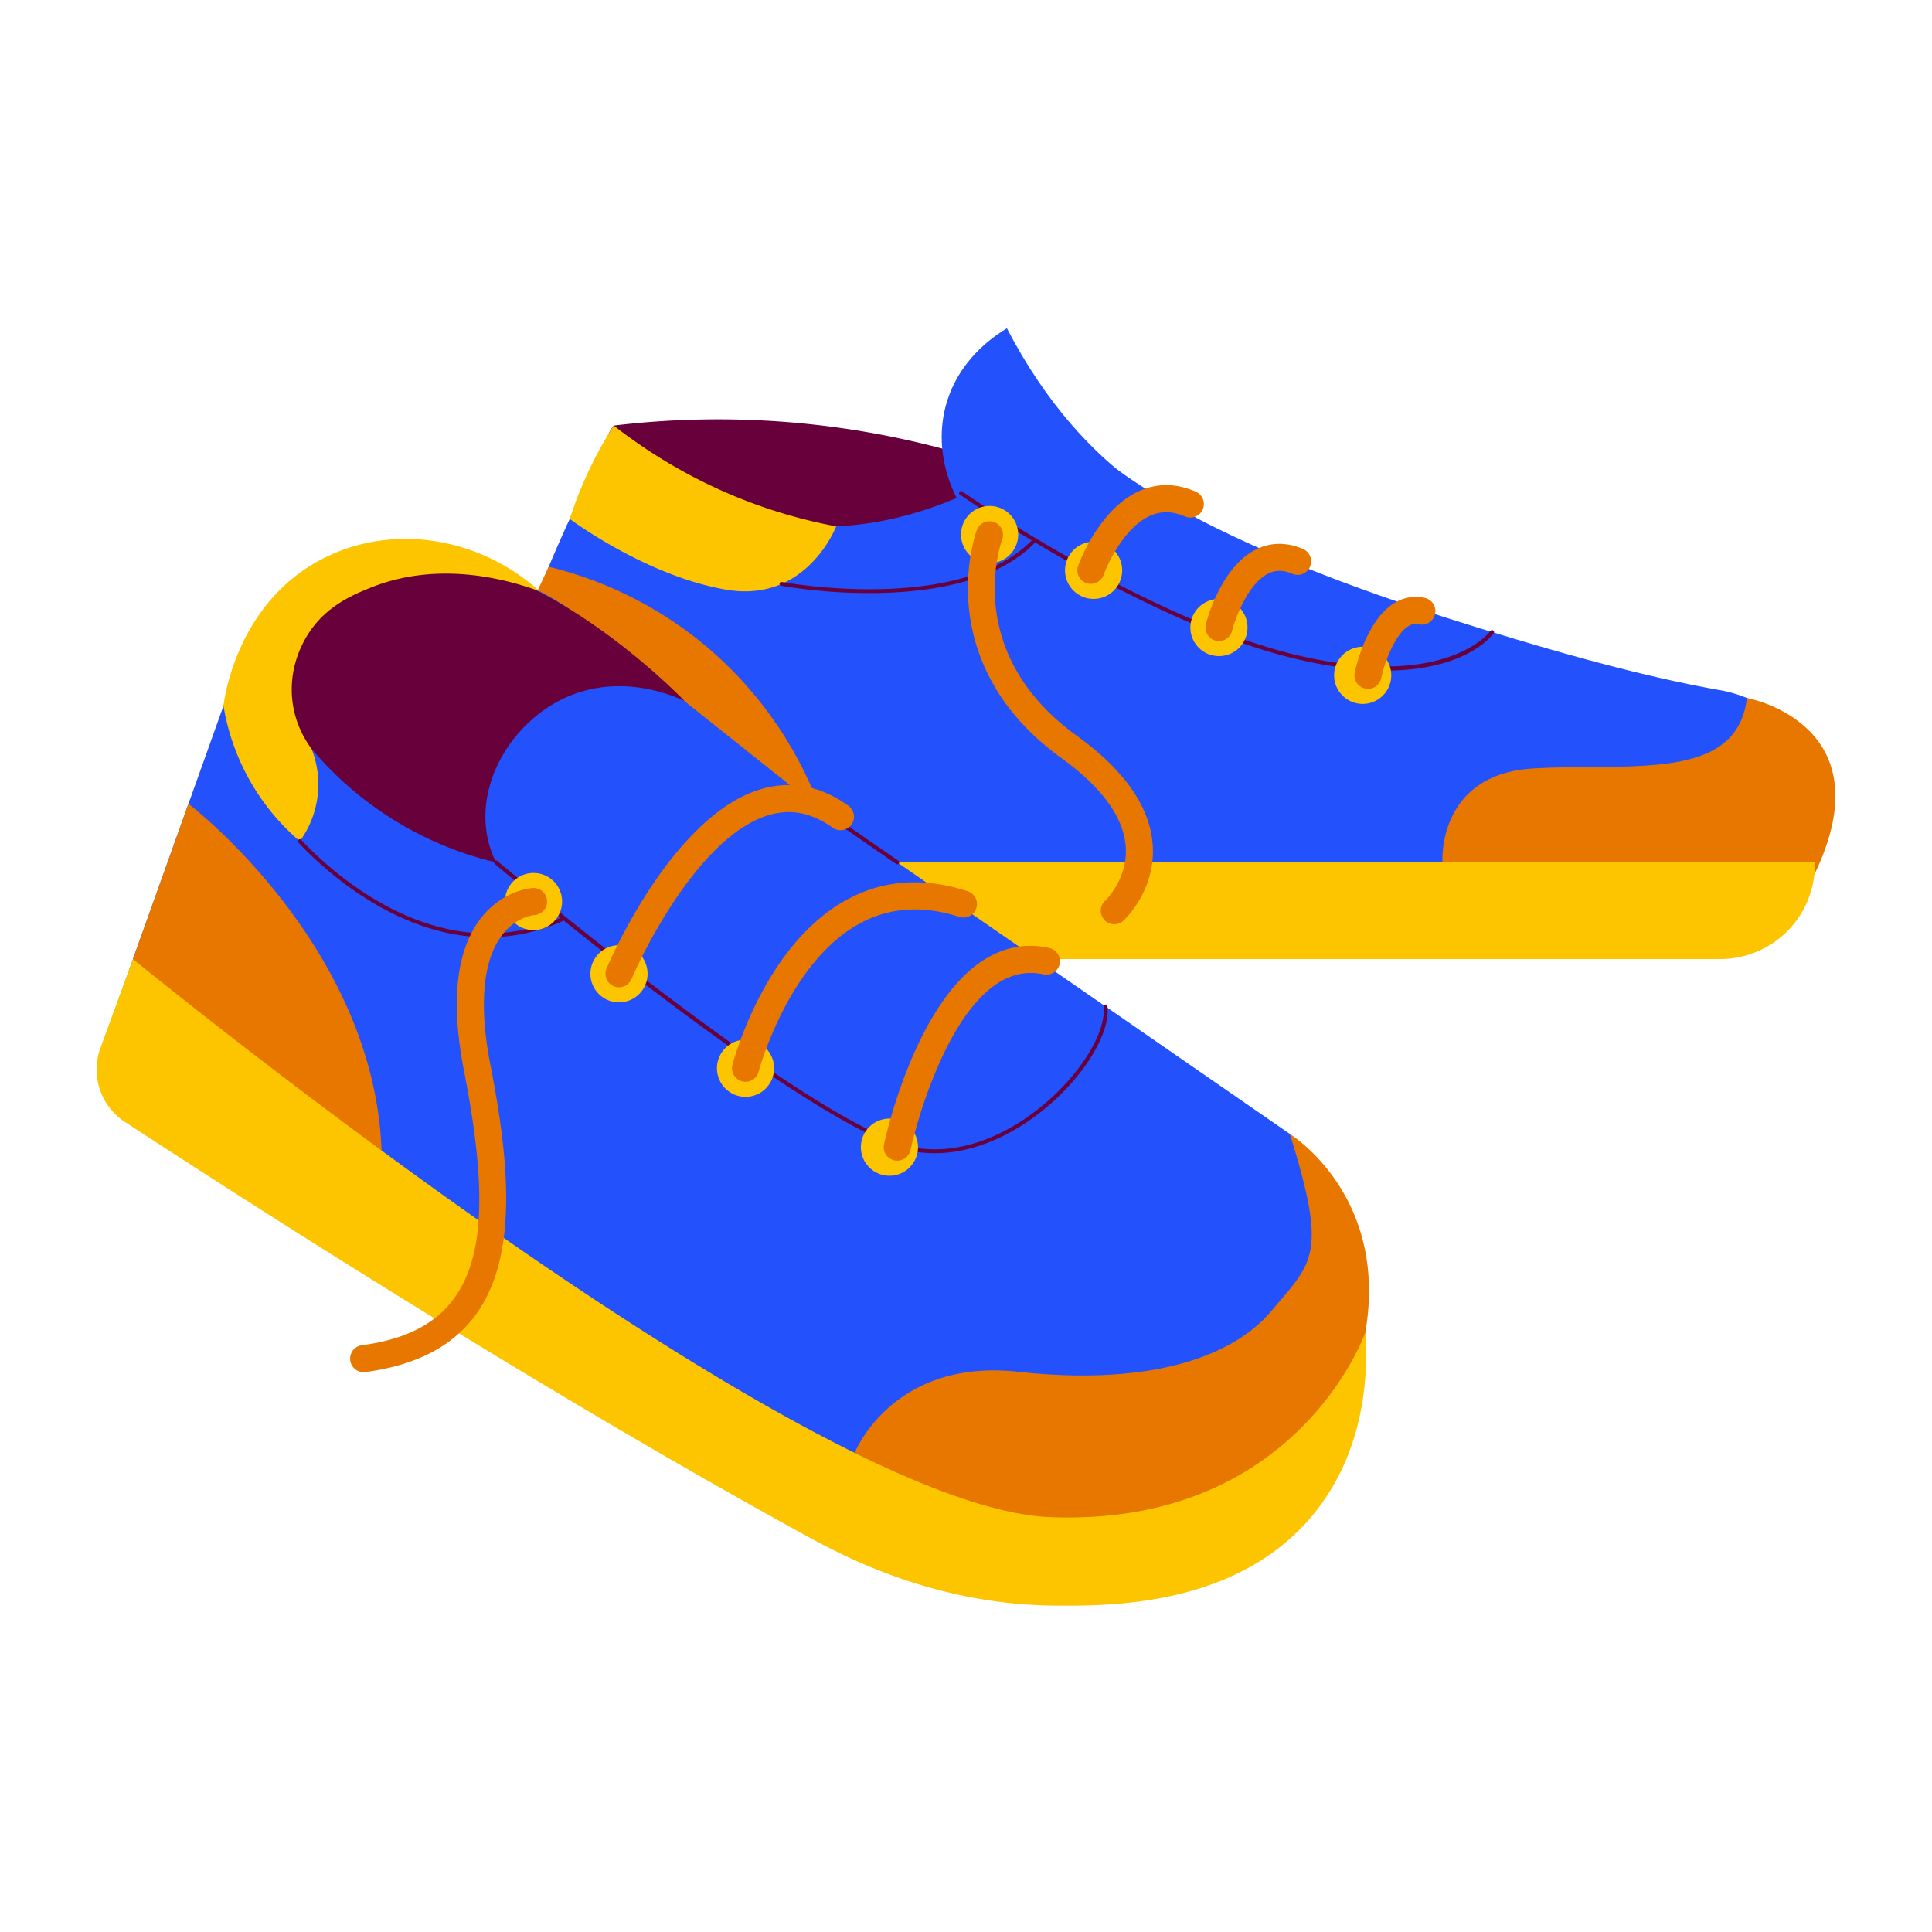 <svg viewBox="0 0 2000 2000"><path fill="#68003c" d="M635.29 440.57a904.5 904.5 0 0 1 399.21 41.7l-21.36 75.62-164.77 28.77-185.11-74c-30.87-13.17-48.76-44.82-27.97-72.09Z"/><path fill="#2351fb" d="M1864.16 917.55C1893 878 1897.81 826 1876.37 783.3c-29.3-58.39-92-68.36-97.64-69.16-82.8-14.81-176.22-41.29-279.2-73.93-149-47.24-316.82-115-392.09-197.13-15.22 13.48-160.29 137.81-333.6 92.05-67.67-17.87-115.08-55.18-142.4-81.37a1494.85 1494.85 0 0 0-158.66 463.79Z"/><path fill="#e87700" d="M568.07 586.66c153.16 37.77 264.41 157 297.53 306.09L472.78 789.44Z"/><path fill="#2351fb" d="M1238.54 536.17s-113.47-36.3-196.19-196.33c-101.35 61.7-82.18 187.82 14.92 246.82Z"/><path fill="#e87700" d="M1493.21 892.75s-6.1-91.11 93.57-97.21 211.37 14.69 221.64-73c0 0 145.47 26.33 69.73 182.91Z"/><path fill="#fdc500" d="M1780.59 992.82H686.94V892.75H1879c0 58.71-46.13 100.07-98.41 100.07Z"/><path fill="#2351fb" d="M586.69 628.7c-8.11-5.72-122.9-83.84-240-32.55-52.83 23.13-83.27 62.57-97.36 84.17l-146.78 410.82 781.13 465.15c253.65 93.26 475.85 1.29 520.76-130.19 36.93-108.14-51.07-228.41-69.17-252.24l-488.2-337.67Z"/><path fill="#fdc500" d="M589.8 537.17s78.54 59 162 73.26 113.8-65.57 113.8-65.57c-83.78-15.67-162-51.06-230.31-104.29a416.4 416.4 0 0 0-45.49 96.6Z"/><path fill="#68003c" d="M322.53 775.2a357.07 357.07 0 0 0 190.88 117.55c-32.11-66.07 11-143.58 73.23-171.12 57.87-25.59 113.05-.24 122.05 4.07-10.53-10.94-189.88-193.17-333.61-138.33-15.55 5.94-87.5 33.34-94.93 93-6.15 49.44 35.5 88.56 42.38 94.83Z"/><path fill="#fdc500" d="M558.69 612.13c-27.56-10.22-101.58-33.44-175.13-3.74-19.06 7.7-46.78 19.35-65.1 48.82-23 37-22.11 82.61 4.07 118a99.8 99.8 0 0 1-12.2 95.6 234.51 234.51 0 0 1-79-140.28c1.12-9.17 14.64-105.69 101-151.28 71.23-37.6 162.21-24.87 226.36 32.88Z"/><path fill="#e87700" d="M195.1 832.05S387.17 978.28 395 1191a2246.53 2246.53 0 0 1-257.36-198.2ZM884.72 1504s38.92-98.18 169.1-83.94 219.7-12.21 262.42-63.06 58.41-57 19-183.12c0 0 102.81 63.1 78.13 205.46 0 0-9.69 154.63-176.5 199.38S940.67 1533 884.72 1504Z"/><path fill="#fdc500" d="M137.67 992.82q-16.84 46-33.71 92.06a64.82 64.82 0 0 0 25.4 76.57c128.47 84 426.21 275.4 703.47 427.39 41.06 22.51 134 72.08 258.34 73.23 56.75.52 194.44 1.8 272.58-99.68 52.75-68.49 52-149.54 49.65-183.07 0 0-70 201.38-326.3 191.21S137.67 992.82 137.67 992.82Z"/><path fill="#68003c" d="M928.84 894.75c-1 0 4.59 3.6-82.91-56.92a2 2 0 0 1 2.27-3.29L930 891.1a2 2 0 0 1-1.16 3.65ZM504.78 970.29c-96.21 0-173.18-73.79-195.91-98.12a2 2 0 1 1 2.92-2.73c24.45 26.17 112.48 110.41 219 95a188.3 188.3 0 0 0 50.32-14.76 2 2 0 0 1 1.64 3.65 189 189 0 0 1-77.97 16.96Z"/><path fill="#68003c" d="M953.3 1193c-89.76-10.16-373.52-241.37-441.18-298.74a2 2 0 0 1-.24-2.81 2 2 0 0 1 2.82-.24c3.39 2.86 340.5 286.66 439.05 297.82 97.76 11 193.9-98.07 188.72-146.94a2 2 0 1 1 4-.42c5.53 52.39-93.76 162.56-193.17 151.33Z"/><circle cx="640.78" cy="1008.05" r="29.6" fill="#fdc500"/><circle cx="552.29" cy="933.28" r="29.6" fill="#fdc500"/><circle cx="771.77" cy="1105.86" r="29.6" fill="#fdc500"/><circle cx="920.74" cy="1187.54" r="29.6" fill="#fdc500"/><path fill="#e87700" d="M640.77 1022.05a14 14 0 0 1-12.88-19.46c2.75-6.5 68.51-159.68 161.09-186 30.63-8.7 60.54-2.9 88.89 17.23a14 14 0 1 1-16.21 22.82c-21.39-15.17-42.65-19.46-65-13.12-32.36 9.19-67.22 41.16-100.81 92.46a553 553 0 0 0-42.13 77.49 14 14 0 0 1-12.95 8.58ZM771.78 1119.86a14 14 0 0 1-13.56-17.52c1.32-5 33.19-124.34 118.17-170.83 37.84-20.71 80.09-23.69 125.55-8.88a14 14 0 0 1-8.67 26.62c-37.81-12.32-72.57-10-103.36 6.78-74.34 40.6-104.3 152.24-104.59 153.37a14 14 0 0 1-13.54 10.46ZM928.81 1201.54a14 14 0 0 1-13.71-16.93c1.26-5.9 31.72-144.93 102.94-190.65 21.31-13.68 44.19-17.93 68-12.65a14 14 0 1 1-6.07 27.33c-55.76-12.38-94 56.38-114.88 109.3a519.41 519.41 0 0 0-22.56 72.53 14 14 0 0 1-13.72 11.07Z"/><path fill="#68003c" d="M1434.24 694.17c-25.22 0-55.6-3.32-92-11.91-156.57-36.9-346.65-168.91-348.55-170.26a2 2 0 1 1 2.29-3.28c1.89 1.32 191.36 132.9 347.16 169.63 154.87 36.5 199.43-24.61 199.86-25.23a2 2 0 0 1 3.29 2.28c-1.41 2.05-28.18 38.77-112.05 38.77Z"/><circle cx="1132.09" cy="590.4" r="29.6" fill="#fdc500"/><circle cx="1024.43" cy="553.33" r="29.6" fill="#fdc500"/><circle cx="1261.86" cy="649.61" r="29.6" fill="#fdc500"/><circle cx="1410.66" cy="699.1" r="29.6" fill="#fdc500"/><path fill="#e87700" d="M1129.27 604.39a14 14 0 0 1-13.18-18.71c.86-2.41 21.64-59.32 64-77.68 18.44-8 37.86-7.68 57.71.94a14 14 0 1 1-11.14 25.69c-12.62-5.48-24.19-5.79-35.38-1-31.21 13.47-48.68 61-48.85 61.48a14 14 0 0 1-13.16 9.28ZM1261.86 663.6a14 14 0 0 1-13.57-17.46c1.55-6 16.14-59.7 52.24-77.52 14.92-7.36 31.59-7.48 48.24-.38a14 14 0 0 1-11 25.75c-9.27-4-17.16-4-24.81-.28-20.89 10.28-34.18 46.34-37.54 59.38a14 14 0 0 1-13.56 10.51ZM1416.1 713.1a14 14 0 0 1-13.7-16.92c1.15-5.4 12.08-53.34 40.06-71.31a42.08 42.08 0 0 1 32.5-5.94 14 14 0 1 1-6.06 27.34 13.92 13.92 0 0 0-11.29 2.14c-13.75 8.81-24.37 37.57-27.83 53.63a14 14 0 0 1-13.68 11.06ZM362.56 1408.33a14 14 0 0 1 12-15.73c45.16-6 76.52-22 95.85-49 30.82-43 33.79-113.26 9.93-235.06-14.08-71.89-8.14-125.14 17.67-158.26 22.61-29 52.25-30.93 53.5-31a14 14 0 0 1 1.64 28c-1 .08-19.07 1.83-33.54 20.88-13.87 18.27-27.18 56.52-11.79 135 31.14 158.95 31.41 295.71-129.56 317.19a14 14 0 0 1-15.7-12.02Z"/><path fill="#68003c" d="M900 613.94a552.18 552.18 0 0 1-91.34-7.57 2 2 0 0 1 .75-3.93c1.84.35 185.59 34.28 260.28-44.7a2 2 0 1 1 2.91 2.75c-40.98 43.37-113.8 53.45-172.6 53.45Z"/><path fill="#e87700" d="M1153.5 956.79c-12.63 0-18.92-15.63-9.48-24.31.19-.17 23.48-22.46 21.35-55.47-2-30.74-24.5-61.86-66.93-92.49-71.16-51.39-91.17-112.63-95.43-155-4.63-46 7.79-79.73 8.32-81.14a14 14 0 0 1 26.22 9.8c-1.75 4.76-41.66 117.71 77.28 203.59 49.76 35.93 76.17 74.26 78.52 113.92 2.74 46.36-29 76.12-30.37 77.36a14 14 0 0 1-9.48 3.74Z"/></svg>
